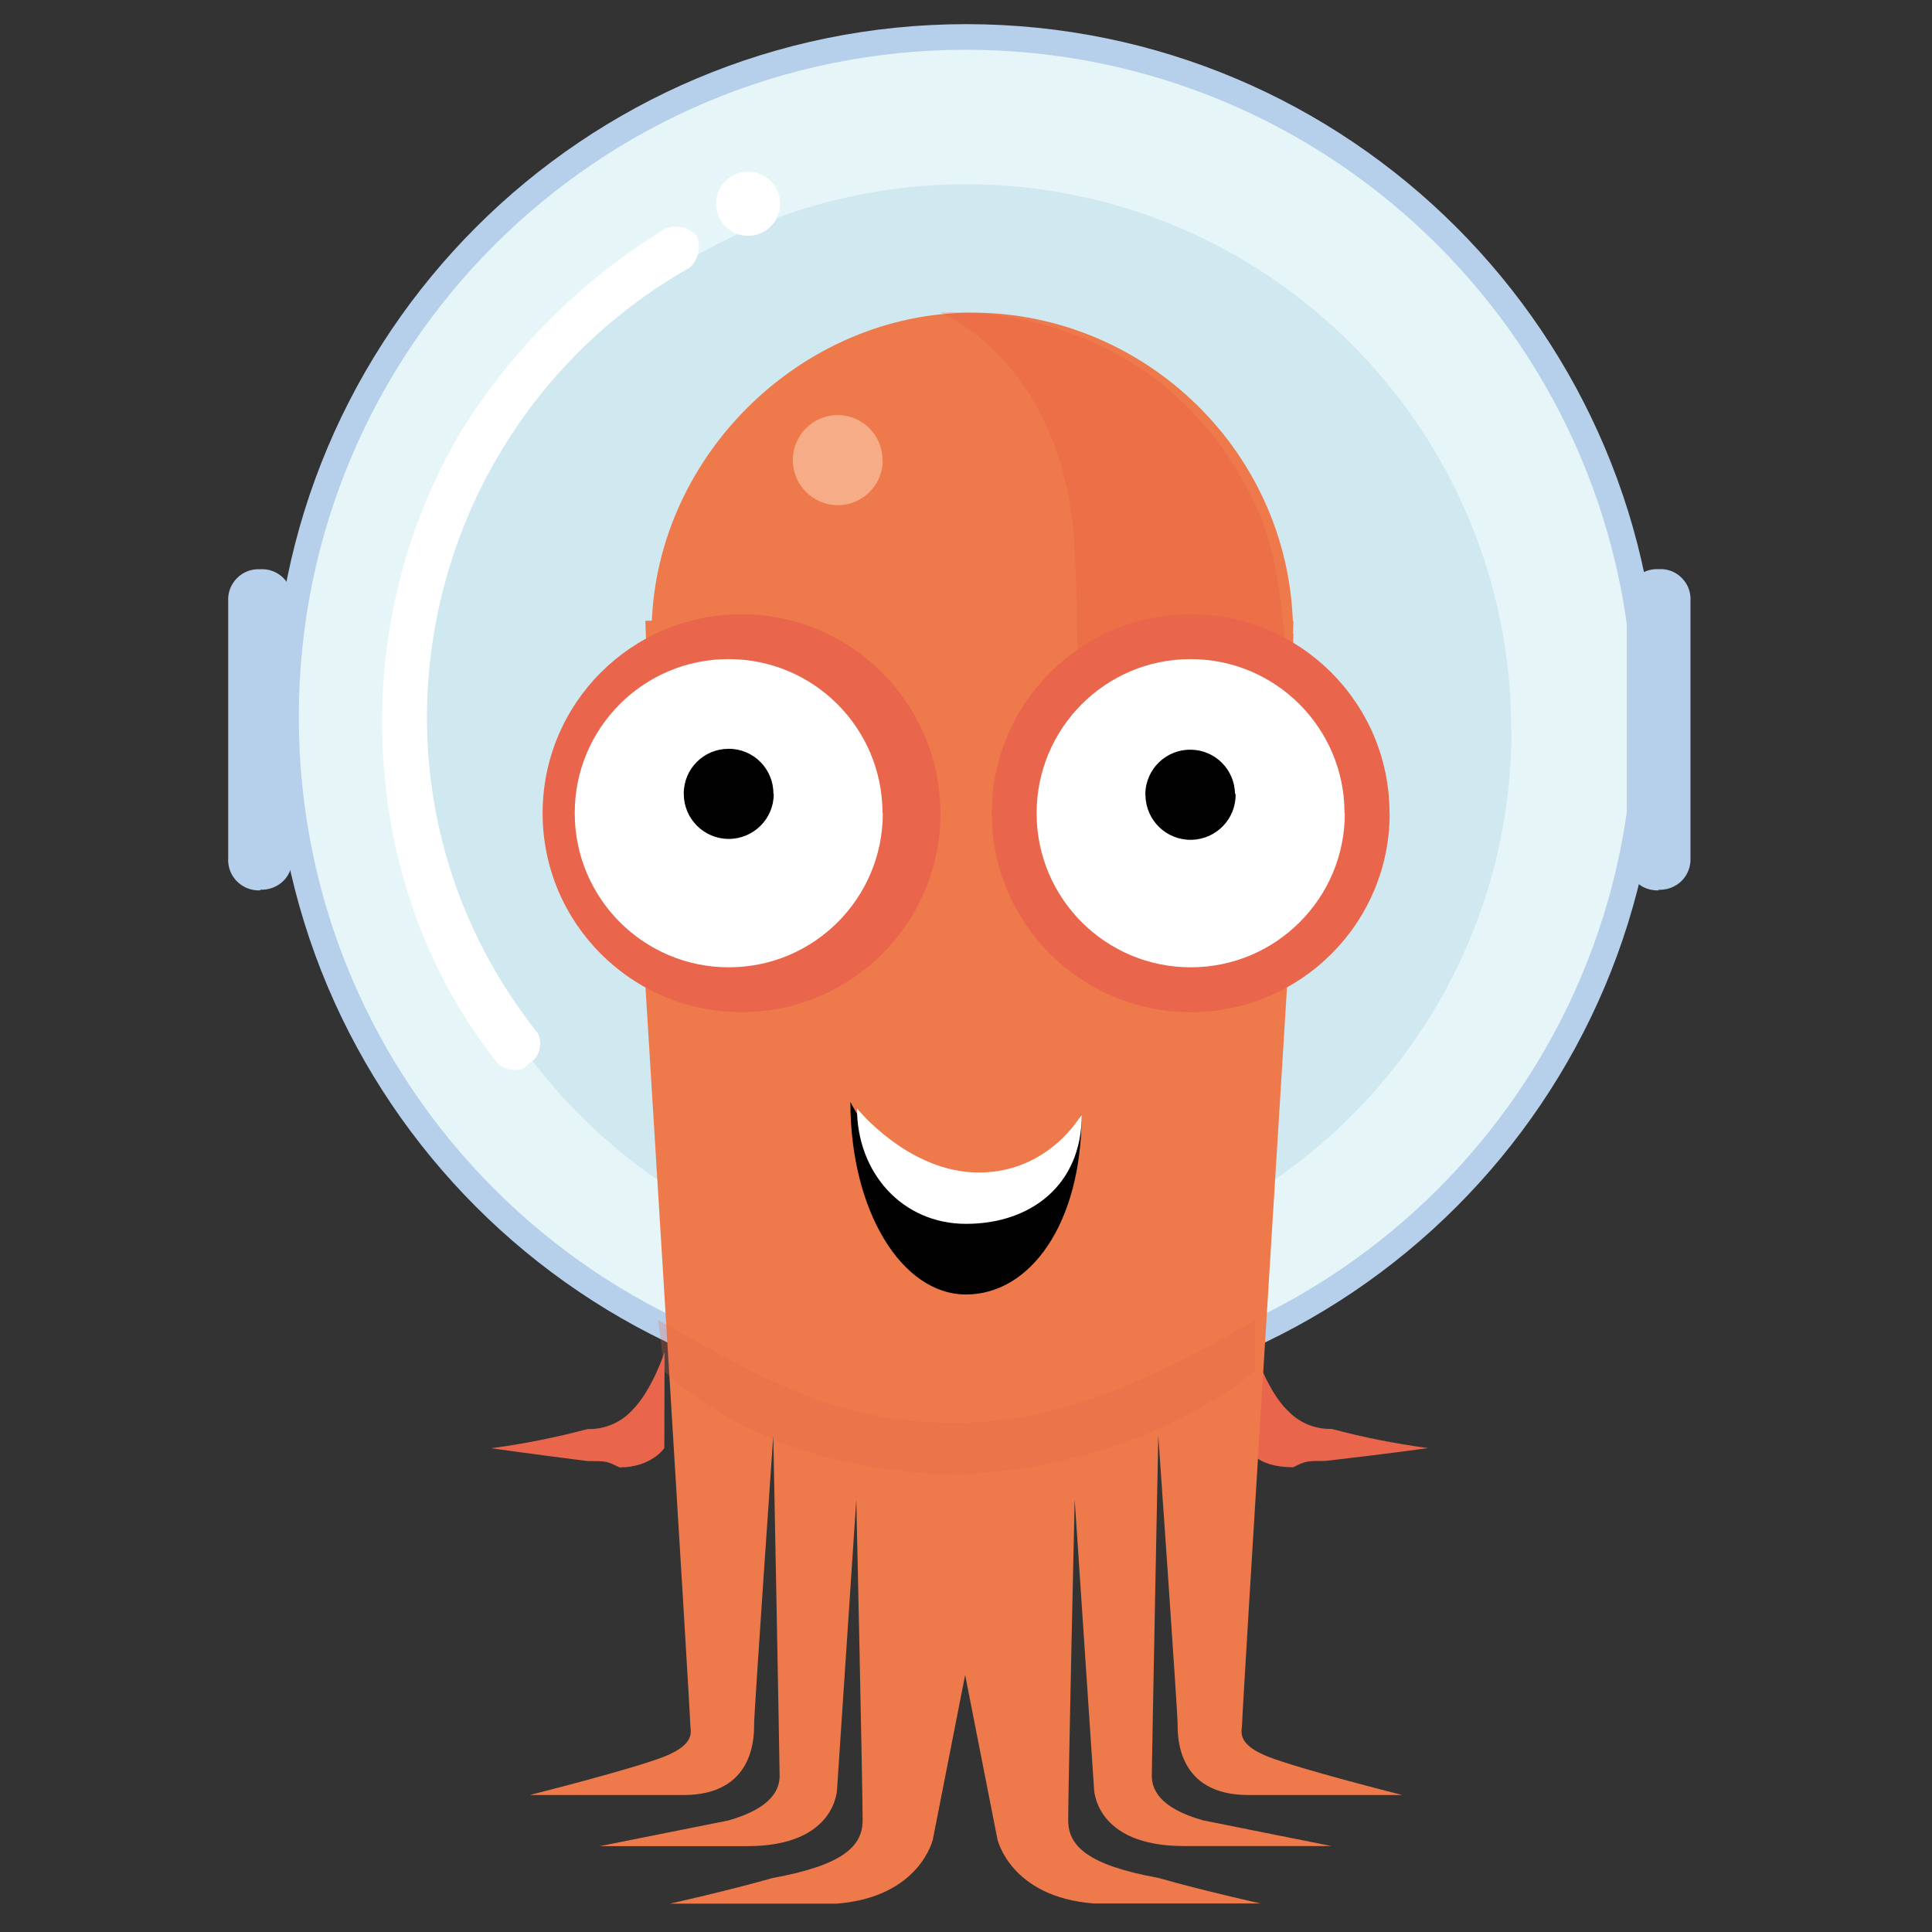 <svg viewBox="0 0 128 128" xmlns="http://www.w3.org/2000/svg" xmlns:xlink="http://www.w3.org/1999/xlink"><rect x="0" y="0" width="128" height="128" fill="#333333" stroke="none"/><defs><clipPath id="a"><path d="M42 41h44v51H42Z"/></clipPath><clipPath id="b"><path d="M85.695 41.133l-2.55 58.23H44.88l-2.125-58.24"/></clipPath><mask id="c"><use fill-opacity=".22" xlink:href="#i"/></mask><clipPath id="d"><use xlink:href="#i"/></clipPath><mask id="e"><use fill-opacity=".501" xlink:href="#i"/></mask><clipPath id="f"><use xlink:href="#i"/></clipPath><mask id="g"><use fill-opacity=".25" xlink:href="#i"/></mask><clipPath id="h"><use xlink:href="#i"/></clipPath><path id="i" d="M0 0h128v128H0Z"/></defs><path fill="#E9654B" d="M44.03 89.59s-.85 2.55-2.125 3.82h-.001c-.76.84-1.85 1.3-2.98 1.27v0c-2.1.56-4.23.98-6.38 1.27 0 0 2.97.42 6.38.85 1.27 0 1.27 0 2.12.42 2.12 0 2.97-1.28 2.97-1.28Zm39.11 0s.85 2.55 2.125 3.82V93.4c.75.84 1.84 1.3 2.97 1.27v0c2.09.56 4.22.98 6.375 1.27 0 0-2.98.42-6.8.85 -1.28 0-1.28 0-2.13.42 -2.55 0-2.98-1.28-2.98-1.28Z"/><path fill="#B6CFEA" d="M109.926 47.508c0 25.35-20.56 45.91-45.91 45.91 -25.356 0-45.91-20.56-45.91-45.91C18.1 22.15 38.65 1.6 64.016 1.6c25.35 0 45.91 20.55 45.91 45.906Z"/><path fill="#E6F5F8" d="M108.227 47.508c0 24.418-19.8 44.21-44.22 44.21 -24.42 0-44.21-19.792-44.21-44.21 -.001-24.42 19.793-44.21 44.2-44.21 24.41 0 44.21 19.793 44.21 44.207Z"/><path fill="#D0E8F0" d="M100.14 48.36c0 19.95-16.18 36.13-36.14 36.13s-36.14-16.18-36.14-36.14c0-19.953 16.18-36.14 36.13-36.14 19.95 0 36.13 16.18 36.13 36.13Z"/><g fill="#EE794B"><path d="M42.762 65.363s2.97 48.035 2.97 48.887c0 .42.42 1.27-1.71 2.125 -2.125.84-8.93 2.55-8.93 2.55h10.2c4.67 0 4.67-3.83 4.67-4.68 0-.86 1.27-19.13 1.27-19.13s.42 21.68.42 22.527c0 .85-.43 2.125-3.4 2.97 -2.125.42-8.51 1.7-8.51 1.7h9.77c5.95 0 5.95-3.83 5.95-3.83l1.27-19.13s.42 19.12.42 21.25c0 1.7-1.28 2.97-5.96 3.82 -2.98.85-6.81 1.7-6.81 1.7H55.43c5.52-.43 6.375-4.26 6.375-4.26l9.35-47.61Z"/><path d="M85.27 65.363s-2.98 48.035-2.98 48.887c0 .42-.43 1.27 1.7 2.125 2.12.84 8.92 2.55 8.92 2.55H82.7c-4.68 0-4.68-3.83-4.68-4.68 0-.86-1.28-19.13-1.28-19.13s-.43 21.68-.43 22.52c0 .85.42 2.125 3.4 2.97l8.5 1.7h-9.78c-5.95 0-5.95-3.83-5.95-3.83L71.2 99.34s-.43 19.12-.43 21.25c0 1.7 1.27 2.97 5.95 3.82 2.97.85 6.8 1.7 6.8 1.7H72.46c-5.53-.43-6.38-4.26-6.38-4.26l-9.35-47.61Zm.42-23.38c0 11.9-9.78 21.25-21.26 21.25 -11.48 0-21.26-9.78-21.26-21.26 0-11.48 9.77-21.26 21.25-21.26 11.47 0 21.25 9.352 21.25 21.25Z"/></g><g clip-path="url(#a)"><path clip-path="url(#b)" fill="#EE794B" d="M102.273 53.46c0 20.89-16.94 37.83-37.84 37.83 -20.894 0-37.84-16.94-37.84-37.832 0-20.9 16.93-37.832 37.83-37.832 20.89 0 37.83 16.93 37.83 37.832Z"/></g><path clip-path="url(#d)" mask="url(#c)" fill="#E34E3B" d="M84.422 65.363s2.55-22.54-.86-31.04c-6.375-14.88-21.26-13.61-21.26-13.61s8.5 3.39 8.92 16.15c.42 8.92 0 22.1 0 22.1Z"/><path clip-path="url(#f)" mask="url(#e)" fill="#FBDFC3" d="M58.488 30.5h-.001c-.01 1.64-1.34 2.97-2.98 2.97 -1.65-.01-2.98-1.34-2.98-2.98 0-.01 0-.01 0-.01v0c0-1.65 1.33-2.98 2.97-2.98 1.64 0 2.97 1.33 2.97 2.97Z"/><path fill="#010101" d="M71.66 73.863c0 7.22-3.41 11.9-7.66 11.9s-7.66-5.53-7.66-12.76c0 0 3.4 6.8 8.07 6.8s7.22-5.96 7.22-5.96Z"/><path fill="#FFF" d="M71.668 73.863c0 4.68-3.41 7.22-7.66 7.22s-7.23-3.4-7.23-7.65c0 0 3.4 4.25 8.07 4.25s6.8-3.83 6.8-3.83Z"/><path fill="#E9654B" d="M92.07 53.887c0 7.27-5.9 13.17-13.18 13.17 -7.28 0-13.18-5.9-13.18-13.18 0-7.28 5.9-13.18 13.18-13.18 7.27 0 13.17 5.9 13.17 13.18Zm-29.76 0c0 7.27-5.91 13.17-13.18 13.17 -7.28 0-13.18-5.9-13.18-13.18 0-7.28 5.89-13.18 13.17-13.18 7.27 0 13.18 5.9 13.18 13.18Z"/><path fill="#FFF" d="M89.098 53.887c0 5.63-4.57 10.2-10.21 10.2 -5.64 0-10.21-4.57-10.21-10.21 0-5.64 4.57-10.21 10.2-10.21 5.63 0 10.2 4.56 10.2 10.2Zm-30.61 0c0 5.63-4.57 10.2-10.2 10.2 -5.64 0-10.21-4.57-10.21-10.21v-.001c-.01-5.64 4.56-10.21 10.19-10.21 0-.01 0-.01 0 0 5.63 0 10.2 4.56 10.2 10.2Z"/><path fill="#010101" d="M51.262 52.61v0c0 1.64-1.34 2.97-2.98 2.97 -1.65 0-2.98-1.34-2.98-2.98 -.001-.01-.001-.01-.001-.01v0c-.01-1.65 1.32-2.98 2.97-2.98 1.64-.01 2.97 1.32 2.97 2.97Zm30.6 0v0c.03 1.64-1.28 3-2.93 3.03 -1.65.03-3.01-1.28-3.04-2.93 -.01-.04-.01-.08-.01-.11v0c.02-1.65 1.38-2.96 3.02-2.93 1.6.02 2.89 1.31 2.92 2.91Z"/><path fill="#B6CFEA" d="M17.25 58.988v0c-1.11.06-2.06-.78-2.13-1.88 -.01-.09-.01-.17 0-.25V39.855v0c-.04-.58.17-1.14.58-1.55l-.001-.001c.4-.41.96-.62 1.54-.59v0c1.1-.07 2.05.77 2.125 1.87 0 .08 0 .16 0 .24v17c.03.57-.18 1.13-.59 1.54h0c-.41.4-.97.61-1.54.58Zm92.66 0h-.001c-.58.03-1.14-.18-1.54-.59h-.001c-.41-.41-.62-.97-.59-1.54v-17.01 0c-.04-.58.17-1.14.58-1.55v0c.4-.41.96-.62 1.53-.59v0c.57-.04 1.13.17 1.53.58 .41.4.62.97.58 1.54v17 0c.03.57-.18 1.13-.59 1.54l0-.001c-.41.4-.97.61-1.54.58Z"/><path fill="#FFF" d="M51.688 13.5v0c0 1.17-.96 2.125-2.125 2.125 -1.18 0-2.125-.96-2.125-2.125v0c0-1.18.95-2.125 2.125-2.125 1.17 0 2.125.95 2.125 2.125Zm-17.43 57.38v0c-.47.05-.94-.1-1.28-.43 -5.11-6.375-7.66-14.46-7.66-22.54l0 0c-.03-6.72 1.73-13.32 5.1-19.13v0c3.41-5.54 8.06-10.2 13.6-13.6v-.001c.72-.33 1.58-.16 2.13.42l-.001 0c.32.72.15 1.57-.43 2.12v-.001c-10.74 6.06-17.39 17.42-17.43 29.75h-.001c-.02 7.56 2.53 14.9 7.227 20.83 .42.42.42 1.7-.43 2.125 -.43.42-.43.42-.85.42Z"/><path clip-path="url(#h)" mask="url(#g)" fill="#E9654B" d="M83.14 90.867v-3.4c-5.95 3.39-12.33 6.8-19.98 6.8 -8.51 0-14.04-3.83-19.555-6.8l.42 3.39s6.38 6.8 19.555 6.8c12.32-.43 19.555-6.81 19.555-6.81Z"/></svg>